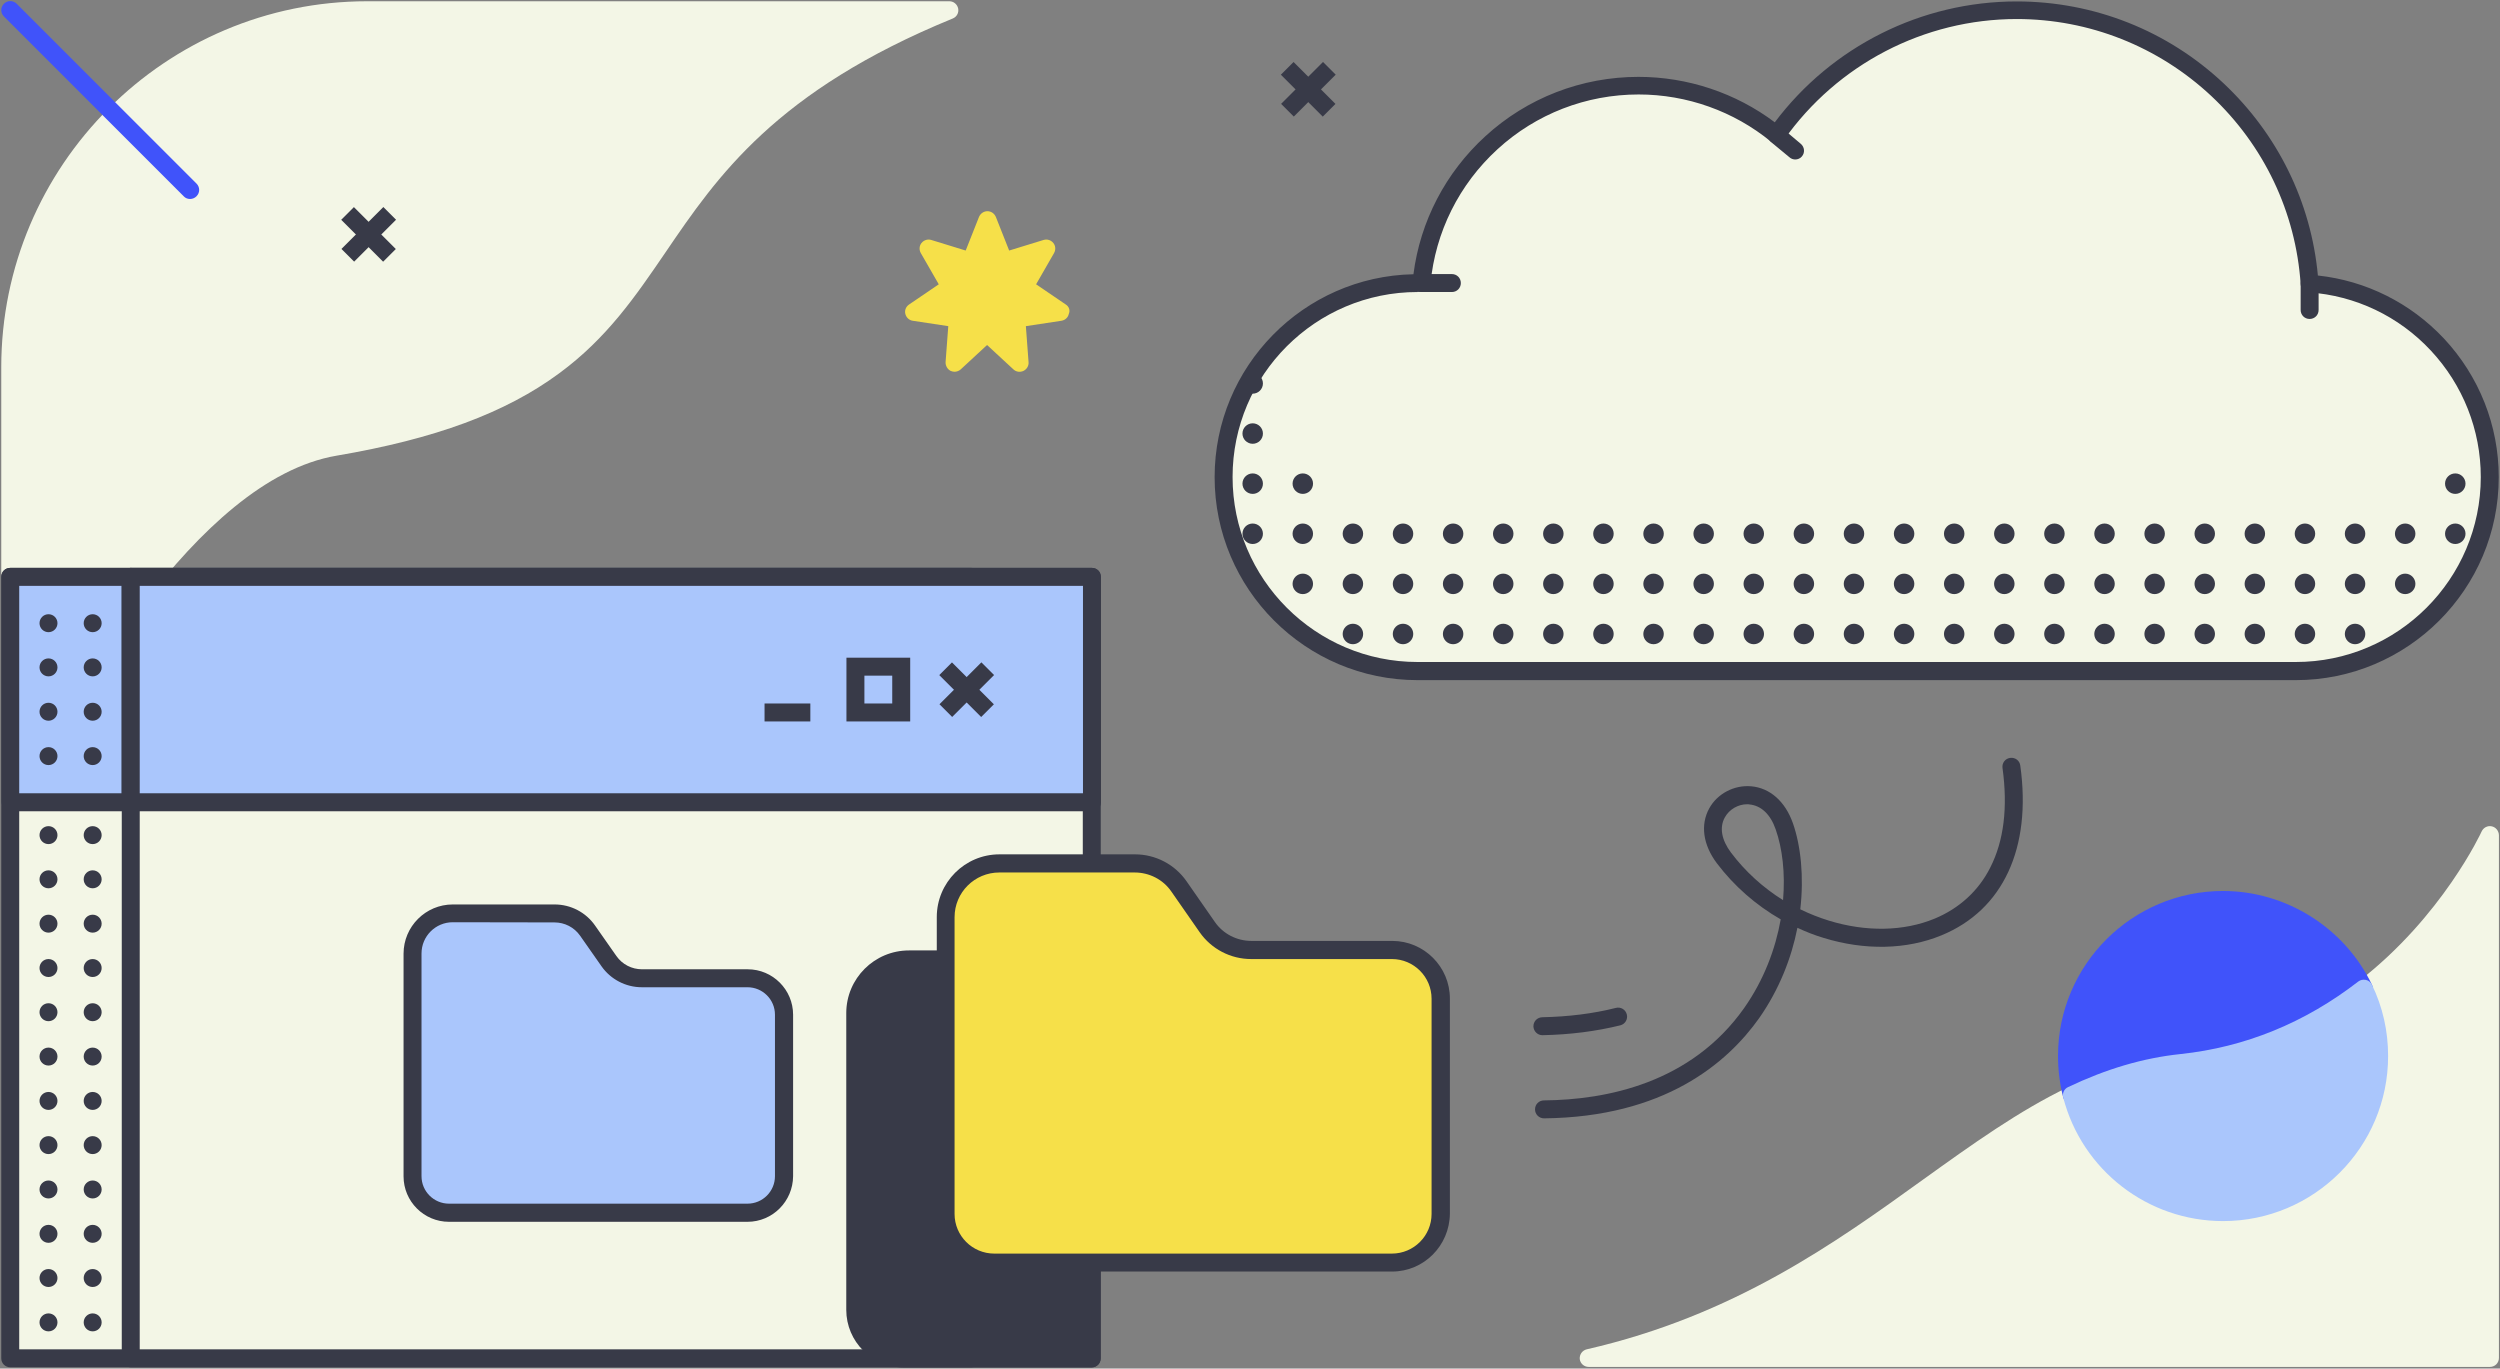<?xml version="1.0" encoding="UTF-8"?>
<svg width="1392px" height="762px" viewBox="0 0 1392 762" version="1.1" xmlns="http://www.w3.org/2000/svg" xmlns:xlink="http://www.w3.org/1999/xlink">
    <rect x="0" y="0" width="1392" height="762" fill="#808080" stroke="none"/>
    <!-- Generator: Sketch 59.1 (86144) - https://sketch.com -->
    <title>uploading-4</title>
    <desc>Created with Sketch.</desc>
    <g id="Page-1" stroke="none" stroke-width="1" fill="none" fill-rule="evenodd">
        <g id="uploading-4" transform="translate(-264, -159)">
            <g id="Group" transform="translate(264, 159)">
                <path d="M533.5,4.7 C533,2.4 531,0.7 528.6,0.7 L204.5,0.7 C92.1,0.7 0.7,92.1 0.7,204.5 L0.7,446.7 C0.7,449 2.3,451 4.5,451.5 C4.9,451.6 5.3,451.7 5.7,451.7 C7.5,451.7 9.2,450.7 10.1,449.1 C11,447.4 12,445.7 13,443.8 C39.1,395.5 108.4,267.1 187.5,253.7 C242.2,244.4 281.5,229.9 311.3,207.9 C338.1,188.2 353.9,164.9 370.7,140.3 C399.3,98.3 431.8,50.7 530.5,10.3 C532.7,9.4 534,7.1 533.5,4.7 Z" id="Path" fill="#F3F6E6" fill-rule="nonzero"></path>
                <g transform="translate(189, 115)">
                    <g>
                        <line x1="4.6" y1="3.8" x2="27.9" y2="27.1" id="Path"></line>
                        <rect id="Rectangle" fill="#383A48" fill-rule="nonzero" transform="translate(16.184, 15.52) rotate(-45) translate(-16.184, -15.52) " x="11.184" y="-0.98" width="10" height="33"></rect>
                    </g>
                    <g transform="translate(1, 0)">
                        <line x1="3.6" y1="27.1" x2="26.9" y2="3.8" id="Path"></line>
                        <rect id="Rectangle" fill="#383A48" fill-rule="nonzero" transform="translate(15.32, 15.482) rotate(-45) translate(-15.32, -15.482) " x="-1.18" y="10.482" width="33" height="10"></rect>
                    </g>
                </g>
                <g id="Path">
                    <line x1="5.7" y1="5.7" x2="105.8" y2="105.8"></line>
                    <path d="M105.8,110.8 C104.5,110.8 103.2,110.3 102.3,109.3 L2.2,9.2 C0.2,7.2 0.2,4.1 2.2,2.1 C4.2,0.1 7.3,0.1 9.3,2.1 L109.4,102.2 C111.4,104.2 111.4,107.3 109.4,109.3 C108.4,110.3 107.1,110.8 105.8,110.8 Z" fill="#4053FA" fill-rule="nonzero"></path>
                </g>
                <g transform="translate(0, 316)" fill-rule="nonzero">
                    <g>
                        <rect id="Rectangle" fill="#F3F6E6" x="5.7" y="5.2" width="535.1" height="435.1"></rect>
                        <path d="M540.8,445.3 L5.7,445.3 C2.9,445.3 0.7,443.1 0.7,440.3 L0.7,5.2 C0.7,2.4 2.9,0.2 5.7,0.2 L540.8,0.2 C543.6,0.2 545.8,2.4 545.8,5.2 L545.8,440.3 C545.8,443.1 543.6,445.3 540.8,445.3 Z M10.7,435.3 L535.8,435.3 L535.8,10.2 L10.7,10.2 L10.7,435.3 Z" id="Shape" fill="#383A48"></path>
                    </g>
                    <g>
                        <rect id="Rectangle" fill="#AAC6FC" x="5.7" y="5.2" width="67.1" height="125.5"></rect>
                        <path d="M72.8,135.7 L5.7,135.7 C2.9,135.7 0.7,133.5 0.7,130.7 L0.7,5.2 C0.7,2.4 2.9,0.2 5.7,0.2 L72.8,0.2 C75.6,0.2 77.8,2.4 77.8,5.2 L77.8,130.7 C77.8,133.5 75.6,135.7 72.8,135.7 Z M10.7,125.7 L67.8,125.7 L67.8,10.2 L10.7,10.2 L10.7,125.7 Z" id="Shape" fill="#383A48"></path>
                    </g>
                    <circle id="Oval" fill="#383A48" cx="51.6" cy="31" r="5"></circle>
                    <circle id="Oval" fill="#383A48" cx="51.6" cy="55.6" r="5"></circle>
                    <circle id="Oval" fill="#383A48" cx="51.6" cy="80.3" r="5"></circle>
                    <circle id="Oval" fill="#383A48" cx="51.6" cy="105" r="5"></circle>
                    <circle id="Oval" fill="#383A48" cx="51.6" cy="149" r="5"></circle>
                    <circle id="Oval" fill="#383A48" cx="51.6" cy="173.6" r="5"></circle>
                    <circle id="Oval" fill="#383A48" cx="51.6" cy="198.3" r="5"></circle>
                    <circle id="Oval" fill="#383A48" cx="51.6" cy="223" r="5"></circle>
                    <circle id="Oval" fill="#383A48" cx="51.6" cy="247.6" r="5"></circle>
                    <circle id="Oval" fill="#383A48" cx="51.6" cy="272.3" r="5"></circle>
                    <circle id="Oval" fill="#383A48" cx="51.6" cy="297" r="5"></circle>
                    <circle id="Oval" fill="#383A48" cx="51.6" cy="321.6" r="5"></circle>
                    <circle id="Oval" fill="#383A48" cx="51.6" cy="346.3" r="5"></circle>
                    <circle id="Oval" fill="#383A48" cx="51.6" cy="371" r="5"></circle>
                    <circle id="Oval" fill="#383A48" cx="51.6" cy="395.6" r="5"></circle>
                    <circle id="Oval" fill="#383A48" cx="51.6" cy="420.3" r="5"></circle>
                    <circle id="Oval" fill="#383A48" cx="27" cy="31" r="5"></circle>
                    <circle id="Oval" fill="#383A48" cx="27" cy="55.6" r="5"></circle>
                    <circle id="Oval" fill="#383A48" cx="27" cy="80.3" r="5"></circle>
                    <circle id="Oval" fill="#383A48" cx="27" cy="105" r="5"></circle>
                    <circle id="Oval" fill="#383A48" cx="27" cy="149" r="5"></circle>
                    <circle id="Oval" fill="#383A48" cx="27" cy="173.6" r="5"></circle>
                    <circle id="Oval" fill="#383A48" cx="27" cy="198.3" r="5"></circle>
                    <circle id="Oval" fill="#383A48" cx="27" cy="223" r="5"></circle>
                    <circle id="Oval" fill="#383A48" cx="27" cy="247.6" r="5"></circle>
                    <circle id="Oval" fill="#383A48" cx="27" cy="272.3" r="5"></circle>
                    <circle id="Oval" fill="#383A48" cx="27" cy="297" r="5"></circle>
                    <circle id="Oval" fill="#383A48" cx="27" cy="321.6" r="5"></circle>
                    <circle id="Oval" fill="#383A48" cx="27" cy="346.3" r="5"></circle>
                    <circle id="Oval" fill="#383A48" cx="27" cy="371" r="5"></circle>
                    <circle id="Oval" fill="#383A48" cx="27" cy="395.6" r="5"></circle>
                    <circle id="Oval" fill="#383A48" cx="27" cy="420.3" r="5"></circle>
                    <g transform="translate(67, 0)">
                        <rect id="Rectangle" fill="#F3F6E6" x="5.8" y="5.2" width="535.1" height="435.1"></rect>
                        <path d="M540.9,445.3 L5.8,445.3 C3,445.3 0.8,443.1 0.8,440.3 L0.8,5.2 C0.8,2.4 3,0.2 5.8,0.2 L540.9,0.2 C543.7,0.2 545.9,2.4 545.9,5.2 L545.9,440.3 C545.9,443.1 543.7,445.3 540.9,445.3 Z M10.8,435.3 L535.9,435.3 L535.9,10.2 L10.8,10.2 L10.8,435.3 Z" id="Shape" fill="#383A48"></path>
                    </g>
                    <g transform="translate(67, 0)">
                        <rect id="Rectangle" fill="#AAC6FC" x="5.8" y="5.2" width="535.2" height="125.5"></rect>
                        <path d="M541.1,135.7 L5.8,135.7 C3,135.7 0.8,133.5 0.8,130.7 L0.8,5.2 C0.8,2.4 3,0.2 5.8,0.2 L541,0.2 C543.8,0.2 546.003,2.4 546.003,5.2 L546.003,130.7 C546.1,133.5 543.8,135.7 541.1,135.7 Z M10.8,125.7 L536,125.7 L536,10.2 L10.8,10.2 L10.8,125.7 Z" id="Shape" fill="#383A48"></path>
                    </g>
                    <g transform="translate(425, 50)" fill="#383A48">
                        <g transform="translate(97, 2)" id="Rectangle">
                            <rect transform="translate(16.189, 16.023) rotate(-45) translate(-16.189, -16.023) " x="11.189" y="-0.477" width="10" height="33"></rect>
                            <rect transform="translate(16.302, 15.999) rotate(-45) translate(-16.302, -15.999) " x="-0.198" y="11" width="33" height="10"></rect>
                        </g>
                        <path d="M81.8,35.7 L46.3,35.7 L46.3,0.2 L81.8,0.2 L81.8,35.7 Z M56.3,25.7 L71.8,25.7 L71.8,10.2 L56.3,10.2 L56.3,25.7 Z" id="Shape"></path>
                        <rect id="Rectangle" x="0.7" y="25.7" width="25.5" height="10"></rect>
                    </g>
                    <g transform="translate(224, 187)">
                        <path d="M5.7,27.9 L5.7,151.9 C5.7,163.1 14.8,172.2 26,172.2 L192.2,172.2 C203.4,172.2 212.5,163.1 212.5,151.9 L212.5,62 C212.5,50.8 203.4,41.7 192.2,41.7 L133.4,41.7 C126.1,41.7 119.2,38.1 115,32.1 L103.1,15.1 C98.9,9.1 92,5.5 84.7,5.5 L28,5.5 C15.7,5.5 5.7,15.5 5.7,27.9 Z" id="Path" fill="#AAC6FC"></path>
                        <path d="M192.2,177.3 L26,177.3 C12,177.3 0.7,165.9 0.7,152 L0.7,28 C0.7,12.9 13,0.6 28.1,0.6 L84.8,0.6 C93.8,0.6 102.2,5 107.3,12.3 L119.2,29.3 C122.5,34 127.8,36.7 133.5,36.7 L192.3,36.7 C206.3,36.7 217.6,48.1 217.6,62 L217.6,151.9 C217.5,165.9 206.2,177.3 192.2,177.3 Z M28.1,10.5 C18.5,10.5 10.7,18.3 10.7,27.9 L10.7,151.9 C10.7,160.4 17.6,167.2 26,167.2 L192.2,167.2 C200.7,167.2 207.5,160.3 207.5,151.9 L207.5,62 C207.5,53.5 200.6,46.7 192.2,46.7 L133.4,46.7 C124.4,46.7 116,42.3 110.9,35 L99,18 C95.7,13.3 90.4,10.6 84.7,10.6 L28.1,10.5 L28.1,10.5 Z" id="Shape" fill="#383A48"></path>
                    </g>
                </g>
                <g transform="translate(713, 34)">
                    <g>
                        <line x1="3.8" y1="4" x2="27.1" y2="27.3" id="Path"></line>
                        <rect id="Rectangle" fill="#383A48" fill-rule="nonzero" transform="translate(15.383, 15.735) rotate(-45) translate(-15.383, -15.735) " x="10.383" y="-0.765" width="10" height="33"></rect>
                    </g>
                    <g>
                        <line x1="3.8" y1="27.3" x2="27.1" y2="4" id="Path"></line>
                        <rect id="Rectangle" fill="#383A48" fill-rule="nonzero" transform="translate(15.518, 15.703) rotate(-45) translate(-15.518, -15.703) " x="-0.982" y="10.703" width="33" height="10"></rect>
                    </g>
                </g>
                <g transform="translate(676, 0)">
                    <g fill-rule="nonzero">
                        <path d="M610,157.9 C604.2,72.9 533.4,5.7 446.9,5.7 C391.6,5.7 342.8,33.1 313.2,75.2 C292.3,58.1 265.5,47.8 236.3,47.8 C173.1,47.8 121.2,96.1 115.4,157.7 L113.2,157.7 C53.5,157.7 5.2,206.1 5.2,265.7 L5.2,265.7 C5.2,325.4 53.6,373.7 113.2,373.7 L602.2,373.7 C661.9,373.7 710.2,325.3 710.2,265.7 L710.2,265.7 C710.3,208.6 666.1,161.9 610,157.9 Z" id="Path" fill="#F3F6E6"></path>
                        <path d="M602.3,378.7 L113.3,378.7 C51,378.7 0.3,328 0.3,265.7 C0.3,204.1 49.8,153.9 111,152.7 C114.8,123.2 128.9,96.1 151,75.9 C174.3,54.5 204.7,42.8 236.3,42.8 C263.6,42.8 290.4,51.7 312.2,68.1 C344,25.8 393.9,0.8 446.9,0.8 C489.9,0.8 530.8,17 562.1,46.4 C592.2,74.7 610.8,112.5 614.6,153.4 C641.4,156.3 666.2,168.7 684.8,188.5 C704.4,209.5 715.3,236.9 715.3,265.7 C715.3,328 664.6,378.7 602.3,378.7 Z M113.3,162.6 C56.5,162.6 10.3,208.8 10.3,265.6 C10.3,322.4 56.5,368.6 113.3,368.6 L602.3,368.6 C659.1,368.6 705.3,322.4 705.3,265.6 C705.3,239.4 695.4,214.4 677.5,195.2 C659.7,176.1 635.6,164.6 609.6,162.8 C607.1,162.6 605.1,160.6 605,158.2 C602.3,118.2 584.6,81 555.3,53.5 C525.8,25.9 487.3,10.6 446.9,10.6 C395.4,10.6 347,35.8 317.3,77.9 C316.5,79 315.3,79.8 313.9,80 C312.5,80.2 311.1,79.8 310.1,78.9 C289.4,61.9 263.2,52.6 236.4,52.6 C207.2,52.6 179.3,63.4 157.8,83.1 C136.4,102.7 123.2,129.2 120.5,158 C120.3,160.6 118.1,162.5 115.5,162.5 L113.3,162.5 L113.3,162.6 Z" id="Shape" fill="#383A48"></path>
                    </g>
                    <circle id="Oval" fill="#383A48" fill-rule="nonzero" cx="691.1" cy="269.3" r="5.7"></circle>
                    <circle id="Oval" fill="#383A48" fill-rule="nonzero" cx="691.1" cy="297.2" r="5.7"></circle>
                    <circle id="Oval" fill="#383A48" fill-rule="nonzero" cx="663.2" cy="297.2" r="5.7"></circle>
                    <circle id="Oval" fill="#383A48" fill-rule="nonzero" cx="663.2" cy="325.1" r="5.7"></circle>
                    <circle id="Oval" fill="#383A48" fill-rule="nonzero" cx="635.3" cy="297.2" r="5.7"></circle>
                    <circle id="Oval" fill="#383A48" fill-rule="nonzero" cx="635.3" cy="325.1" r="5.7"></circle>
                    <circle id="Oval" fill="#383A48" fill-rule="nonzero" cx="635.3" cy="353" r="5.7"></circle>
                    <circle id="Oval" fill="#383A48" fill-rule="nonzero" cx="607.4" cy="297.2" r="5.7"></circle>
                    <circle id="Oval" fill="#383A48" fill-rule="nonzero" cx="607.4" cy="325.1" r="5.7"></circle>
                    <circle id="Oval" fill="#383A48" fill-rule="nonzero" cx="607.4" cy="353" r="5.7"></circle>
                    <circle id="Oval" fill="#383A48" fill-rule="nonzero" cx="579.5" cy="297.2" r="5.7"></circle>
                    <circle id="Oval" fill="#383A48" fill-rule="nonzero" cx="579.5" cy="325.1" r="5.7"></circle>
                    <circle id="Oval" fill="#383A48" fill-rule="nonzero" cx="579.5" cy="353" r="5.7"></circle>
                    <circle id="Oval" fill="#383A48" fill-rule="nonzero" cx="551.6" cy="297.2" r="5.7"></circle>
                    <circle id="Oval" fill="#383A48" fill-rule="nonzero" cx="551.6" cy="325.1" r="5.7"></circle>
                    <circle id="Oval" fill="#383A48" fill-rule="nonzero" cx="551.6" cy="353" r="5.7"></circle>
                    <circle id="Oval" fill="#383A48" fill-rule="nonzero" cx="523.7" cy="297.2" r="5.7"></circle>
                    <circle id="Oval" fill="#383A48" fill-rule="nonzero" cx="523.7" cy="325.1" r="5.7"></circle>
                    <circle id="Oval" fill="#383A48" fill-rule="nonzero" cx="523.7" cy="353" r="5.7"></circle>
                    <circle id="Oval" fill="#383A48" fill-rule="nonzero" cx="495.8" cy="297.2" r="5.7"></circle>
                    <circle id="Oval" fill="#383A48" fill-rule="nonzero" cx="495.8" cy="325.1" r="5.7"></circle>
                    <circle id="Oval" fill="#383A48" fill-rule="nonzero" cx="495.8" cy="353" r="5.7"></circle>
                    <circle id="Oval" fill="#383A48" fill-rule="nonzero" cx="467.9" cy="297.2" r="5.7"></circle>
                    <circle id="Oval" fill="#383A48" fill-rule="nonzero" cx="467.9" cy="325.1" r="5.7"></circle>
                    <circle id="Oval" fill="#383A48" fill-rule="nonzero" cx="467.9" cy="353" r="5.7"></circle>
                    <circle id="Oval" fill="#383A48" fill-rule="nonzero" cx="440" cy="297.2" r="5.7"></circle>
                    <circle id="Oval" fill="#383A48" fill-rule="nonzero" cx="440" cy="325.1" r="5.7"></circle>
                    <circle id="Oval" fill="#383A48" fill-rule="nonzero" cx="440" cy="353" r="5.7"></circle>
                    <circle id="Oval" fill="#383A48" fill-rule="nonzero" cx="412.1" cy="297.2" r="5.7"></circle>
                    <circle id="Oval" fill="#383A48" fill-rule="nonzero" cx="412.1" cy="325.1" r="5.7"></circle>
                    <circle id="Oval" fill="#383A48" fill-rule="nonzero" cx="412.1" cy="353" r="5.7"></circle>
                    <circle id="Oval" fill="#383A48" fill-rule="nonzero" cx="384.2" cy="297.2" r="5.7"></circle>
                    <circle id="Oval" fill="#383A48" fill-rule="nonzero" cx="384.2" cy="325.1" r="5.7"></circle>
                    <circle id="Oval" fill="#383A48" fill-rule="nonzero" cx="384.2" cy="353" r="5.7"></circle>
                    <circle id="Oval" fill="#383A48" fill-rule="nonzero" cx="356.3" cy="297.2" r="5.7"></circle>
                    <circle id="Oval" fill="#383A48" fill-rule="nonzero" cx="356.3" cy="325.1" r="5.7"></circle>
                    <circle id="Oval" fill="#383A48" fill-rule="nonzero" cx="356.3" cy="353" r="5.7"></circle>
                    <circle id="Oval" fill="#383A48" fill-rule="nonzero" cx="328.4" cy="297.2" r="5.7"></circle>
                    <circle id="Oval" fill="#383A48" fill-rule="nonzero" cx="328.4" cy="325.1" r="5.7"></circle>
                    <circle id="Oval" fill="#383A48" fill-rule="nonzero" cx="328.4" cy="353" r="5.7"></circle>
                    <circle id="Oval" fill="#383A48" fill-rule="nonzero" cx="300.5" cy="297.2" r="5.7"></circle>
                    <circle id="Oval" fill="#383A48" fill-rule="nonzero" cx="300.5" cy="325.1" r="5.7"></circle>
                    <circle id="Oval" fill="#383A48" fill-rule="nonzero" cx="300.5" cy="353" r="5.7"></circle>
                    <circle id="Oval" fill="#383A48" fill-rule="nonzero" cx="272.6" cy="297.2" r="5.7"></circle>
                    <circle id="Oval" fill="#383A48" fill-rule="nonzero" cx="272.6" cy="325.1" r="5.7"></circle>
                    <circle id="Oval" fill="#383A48" fill-rule="nonzero" cx="272.6" cy="353" r="5.7"></circle>
                    <circle id="Oval" fill="#383A48" fill-rule="nonzero" cx="244.7" cy="297.2" r="5.7"></circle>
                    <circle id="Oval" fill="#383A48" fill-rule="nonzero" cx="244.7" cy="325.1" r="5.7"></circle>
                    <circle id="Oval" fill="#383A48" fill-rule="nonzero" cx="244.7" cy="353" r="5.7"></circle>
                    <circle id="Oval" fill="#383A48" fill-rule="nonzero" cx="216.8" cy="297.2" r="5.7"></circle>
                    <circle id="Oval" fill="#383A48" fill-rule="nonzero" cx="216.8" cy="325.1" r="5.7"></circle>
                    <circle id="Oval" fill="#383A48" fill-rule="nonzero" cx="216.8" cy="353" r="5.7"></circle>
                    <circle id="Oval" fill="#383A48" fill-rule="nonzero" cx="188.9" cy="297.2" r="5.7"></circle>
                    <circle id="Oval" fill="#383A48" fill-rule="nonzero" cx="188.9" cy="325.1" r="5.7"></circle>
                    <circle id="Oval" fill="#383A48" fill-rule="nonzero" cx="188.9" cy="353" r="5.7"></circle>
                    <circle id="Oval" fill="#383A48" fill-rule="nonzero" cx="161" cy="297.2" r="5.7"></circle>
                    <circle id="Oval" fill="#383A48" fill-rule="nonzero" cx="161" cy="325.1" r="5.7"></circle>
                    <circle id="Oval" fill="#383A48" fill-rule="nonzero" cx="161" cy="353" r="5.7"></circle>
                    <circle id="Oval" fill="#383A48" fill-rule="nonzero" cx="133.1" cy="297.2" r="5.7"></circle>
                    <circle id="Oval" fill="#383A48" fill-rule="nonzero" cx="133.1" cy="325.1" r="5.7"></circle>
                    <circle id="Oval" fill="#383A48" fill-rule="nonzero" cx="133.1" cy="353" r="5.7"></circle>
                    <circle id="Oval" fill="#383A48" fill-rule="nonzero" cx="105.2" cy="297.2" r="5.7"></circle>
                    <circle id="Oval" fill="#383A48" fill-rule="nonzero" cx="105.2" cy="325.1" r="5.7"></circle>
                    <circle id="Oval" fill="#383A48" fill-rule="nonzero" cx="105.2" cy="353" r="5.7"></circle>
                    <circle id="Oval" fill="#383A48" fill-rule="nonzero" cx="77.3" cy="297.2" r="5.7"></circle>
                    <circle id="Oval" fill="#383A48" fill-rule="nonzero" cx="77.3" cy="325.1" r="5.7"></circle>
                    <circle id="Oval" fill="#383A48" fill-rule="nonzero" cx="77.3" cy="353" r="5.7"></circle>
                    <circle id="Oval" fill="#383A48" fill-rule="nonzero" cx="49.4" cy="269.3" r="5.7"></circle>
                    <circle id="Oval" fill="#383A48" fill-rule="nonzero" cx="49.4" cy="297.2" r="5.7"></circle>
                    <circle id="Oval" fill="#383A48" fill-rule="nonzero" cx="49.4" cy="325.1" r="5.7"></circle>
                    <circle id="Oval" fill="#383A48" fill-rule="nonzero" cx="21.5" cy="213.5" r="5.7"></circle>
                    <circle id="Oval" fill="#383A48" fill-rule="nonzero" cx="21.5" cy="241.4" r="5.7"></circle>
                    <circle id="Oval" fill="#383A48" fill-rule="nonzero" cx="21.5" cy="269.3" r="5.7"></circle>
                    <circle id="Oval" fill="#383A48" fill-rule="nonzero" cx="21.5" cy="297.2" r="5.7"></circle>
                    <path d="M132.4,162.6 L115.5,162.6 C112.7,162.6 110.5,160.4 110.5,157.6 C110.5,154.8 112.7,152.6 115.5,152.6 L132.4,152.6 C135.2,152.6 137.4,154.8 137.4,157.6 C137.4,160.4 135.2,162.6 132.4,162.6 Z" id="Path" fill="#383A48" fill-rule="nonzero"></path>
                    <path d="M610,177.6 C607.2,177.6 605,175.4 605,172.6 L605,157.9 C605,155.1 607.2,152.9 610,152.9 C612.8,152.9 615,155.1 615,157.9 L615,172.6 C615,175.4 612.8,177.6 610,177.6 Z" id="Path" fill="#383A48" fill-rule="nonzero"></path>
                    <g transform="translate(308, 70)" id="Path">
                        <line x1="5.3" y1="5.2" x2="15.6" y2="13.8"></line>
                        <path d="M15.6,18.8 C14.5,18.8 13.3,18.4 12.4,17.6 L2,9 C-0.1,7.2 -0.4,4.1 1.4,2 C3.2,-0.1 6.3,-0.4 8.4,1.4 L18.7,10.1 C20.8,11.9 21.1,15 19.3,17.1 C18.4,18.2 17,18.8 15.6,18.8 Z" fill="#383A48" fill-rule="nonzero"></path>
                    </g>
                </g>
                <path d="M612,546.6 L610.2,544.1 C603.7,534.8 593,529.2 581.6,529.2 L506.1,529.2 C486.9,529.2 471.2,544.8 471.2,564.1 L471.2,729.3 C471.2,747 485.6,761.4 503.3,761.4 L607.8,761.4 C610.6,761.4 612.8,759.2 612.8,756.4 L612.8,549.4 C612.9,548.4 612.6,547.4 612,546.6 Z" id="Path" fill="#383A48" fill-rule="nonzero"></path>
                <g transform="translate(521, 475)" fill-rule="nonzero">
                    <path d="M5.6,35.6 L5.6,200.8 C5.6,215.8 17.7,227.9 32.7,227.9 L254.1,227.9 C269.1,227.9 281.2,215.8 281.2,200.8 L281.2,81.1 C281.2,66.1 269.1,54 254.1,54 L175.7,54 C165.9,54 156.8,49.2 151.2,41.2 L135.4,18.5 C129.8,10.5 120.7,5.7 110.9,5.7 L35.4,5.7 C19,5.8 5.6,19.2 5.6,35.6 Z" id="Path" fill="#F6E049"></path>
                    <path d="M254.1,233 L32.7,233 C15,233 0.6,218.6 0.6,200.9 L0.6,35.6 C0.6,16.4 16.2,0.7 35.5,0.7 L111,0.7 C122.4,0.7 133.1,6.3 139.6,15.6 L155.4,38.3 C160,45 167.7,48.9 175.8,48.9 L254.2,48.9 C271.9,48.9 286.3,63.3 286.3,81 L286.3,200.8 C286.1,218.6 271.8,233 254.1,233 Z M35.4,10.8 C21.7,10.8 10.5,21.9 10.5,35.7 L10.5,200.9 C10.5,213.1 20.4,223 32.6,223 L254,223 C266.2,223 276.1,213.1 276.1,200.9 L276.1,81.1 C276.1,68.9 266.2,59 254,59 L175.6,59 C164.2,59 153.5,53.4 147,44.1 L131.2,21.4 C126.6,14.7 118.9,10.8 110.8,10.8 L35.4,10.8 Z" id="Shape" fill="#383A48"></path>
                </g>
                <path d="M859.7,622.7 C857,622.7 854.7,620.5 854.7,617.7 C854.7,614.9 856.9,612.7 859.7,612.7 C894.3,612.4 941.6,603.2 971.2,561.2 C982.2,545.5 988.6,528.3 991.5,511.9 C977.7,504 965.5,493.3 955.9,480.6 C948.2,470.3 946.7,459.2 951.7,450.1 C956.2,441.9 965.6,437 975,437.8 C985.5,438.7 994,446.2 998.3,458.4 C1002.7,471 1004.5,488 1002.4,506.3 C1007.5,508.8 1012.8,510.9 1018.3,512.6 C1039.1,519 1060,518.6 1077.2,511.5 C1090.9,505.8 1101.7,496 1108.2,483 C1115.8,468.1 1118,449.5 1115,427.6 C1114.6,424.9 1116.5,422.3 1119.3,422 C1122,421.6 1124.6,423.5 1124.9,426.3 C1131.3,472.2 1115.3,506.7 1081,520.8 C1061.6,528.8 1038.3,529.3 1015.3,522.2 C1010.3,520.7 1005.5,518.8 1000.8,516.6 C997.5,533.4 990.7,550.9 979.5,566.9 C961.7,592 926.6,622 859.7,622.7 L859.7,622.7 Z M972.9,447.8 C967.8,447.8 962.9,450.6 960.4,455.1 C957.3,460.7 958.5,467.6 963.8,474.7 C971.7,485.2 981.6,494.2 992.8,501.2 C994.1,486.1 992.4,472.3 988.7,461.8 C985.8,453.4 980.6,448.5 974,447.9 C973.7,447.8 973.3,447.8 972.9,447.8 Z" id="Shape" fill="#383A48" fill-rule="nonzero"></path>
                <g transform="translate(853, 561)" fill-rule="nonzero" id="Path">
                    <path d="M5.8,10.4 C21.3,10.1 35.3,8.2 47.9,5" fill="#AAC6FC"></path>
                    <path d="M5.8,15.4 C3.1,15.4 0.9,13.2 0.8,10.5 C0.8,7.7 2.9,5.5 5.7,5.4 C20.3,5.1 34.1,3.4 46.7,0.2 C49.4,-0.5 52.1,1.1 52.8,3.8 C53.5,6.5 51.9,9.2 49.2,9.9 C35.8,13.2 21.3,15.1 5.8,15.4 C5.9,15.4 5.8,15.4 5.8,15.4 Z" fill="#383A48"></path>
                </g>
                <path d="M1387.4,460.1 C1385.1,459.6 1382.8,460.8 1381.8,462.9 C1381.6,463.4 1359.9,510.4 1313.2,546.5 C1283.5,569.5 1250.1,583.1 1214.2,586.9 C1193.3,589.1 1172.8,595.2 1151.6,605.3 C1124.1,618.5 1098.2,637.1 1070.9,656.7 C1021.5,692.3 965.5,732.5 883.5,751.3 C881,751.9 879.4,754.2 879.6,756.7 C879.9,759.2 882,761.1 884.6,761.1 L1386.4,761.1 C1389.2,761.1 1391.4,758.9 1391.4,756.1 L1391.4,465 C1391.3,462.6 1389.7,460.6 1387.4,460.1 Z" id="Path" fill="#F3F6E6" fill-rule="nonzero"></path>
                <path d="M1320.7,548.3 C1305.5,516.6 1272.9,496.1 1237.8,496.1 C1187.1,496.1 1145.9,537.3 1145.9,588 C1145.9,595.9 1146.9,603.6 1148.8,611.1 C1149.2,612.5 1150.2,613.7 1151.5,614.4 C1152.2,614.7 1152.9,614.9 1153.6,614.9 C1154.3,614.9 1155.1,614.7 1155.8,614.4 C1176,604.7 1195.4,599 1215.2,596.9 C1253,592.8 1288,578.6 1319.3,554.4 C1321.1,553 1321.7,550.4 1320.7,548.3 Z" id="Path" fill="#4053FA" fill-rule="nonzero"></path>
                <path d="M1320.7,548.3 C1320,546.9 1318.8,545.9 1317.3,545.6 C1315.8,545.3 1314.3,545.6 1313.1,546.5 C1283.4,569.5 1250,583.1 1214.1,586.9 C1193.2,589.1 1172.7,595.2 1151.5,605.3 C1149.3,606.3 1148.2,608.7 1148.8,611.1 C1159.3,651.6 1195.9,679.9 1237.8,679.9 C1288.5,679.9 1329.7,638.7 1329.7,588 C1329.7,574.1 1326.7,560.7 1320.7,548.3 Z" id="Path" fill="#AAC6FC" fill-rule="nonzero"></path>
                <path d="M593.5,169.6 L576.9,158.3 L586.9,140.9 C587.9,139.1 587.8,136.9 586.5,135.3 C585.2,133.7 583.1,133 581.1,133.6 L561.9,139.5 L554.5,120.8 C553.7,118.9 551.9,117.6 549.8,117.6 C547.7,117.6 545.9,118.9 545.1,120.8 L537.7,139.5 L518.5,133.6 C516.5,133 514.4,133.7 513.1,135.3 C511.8,136.9 511.7,139.1 512.7,140.9 L522.7,158.3 L506.1,169.6 C504.4,170.8 503.6,172.8 504.1,174.8 C504.6,176.8 506.2,178.3 508.2,178.6 L528,181.6 L526.5,201.6 C526.4,203.6 527.5,205.6 529.3,206.5 C530,206.8 530.7,207 531.5,207 C532.7,207 534,206.5 534.9,205.7 L549.6,192.1 L564.3,205.7 C565.8,207.1 568,207.4 569.9,206.5 C571.7,205.6 572.9,203.7 572.7,201.6 L571.2,181.6 L591,178.6 C593,178.3 594.7,176.8 595.1,174.8 C596,172.8 595.2,170.7 593.5,169.6 Z" id="Path" fill="#F6E049" fill-rule="nonzero"></path>
            </g>
        </g>
    </g>
</svg>